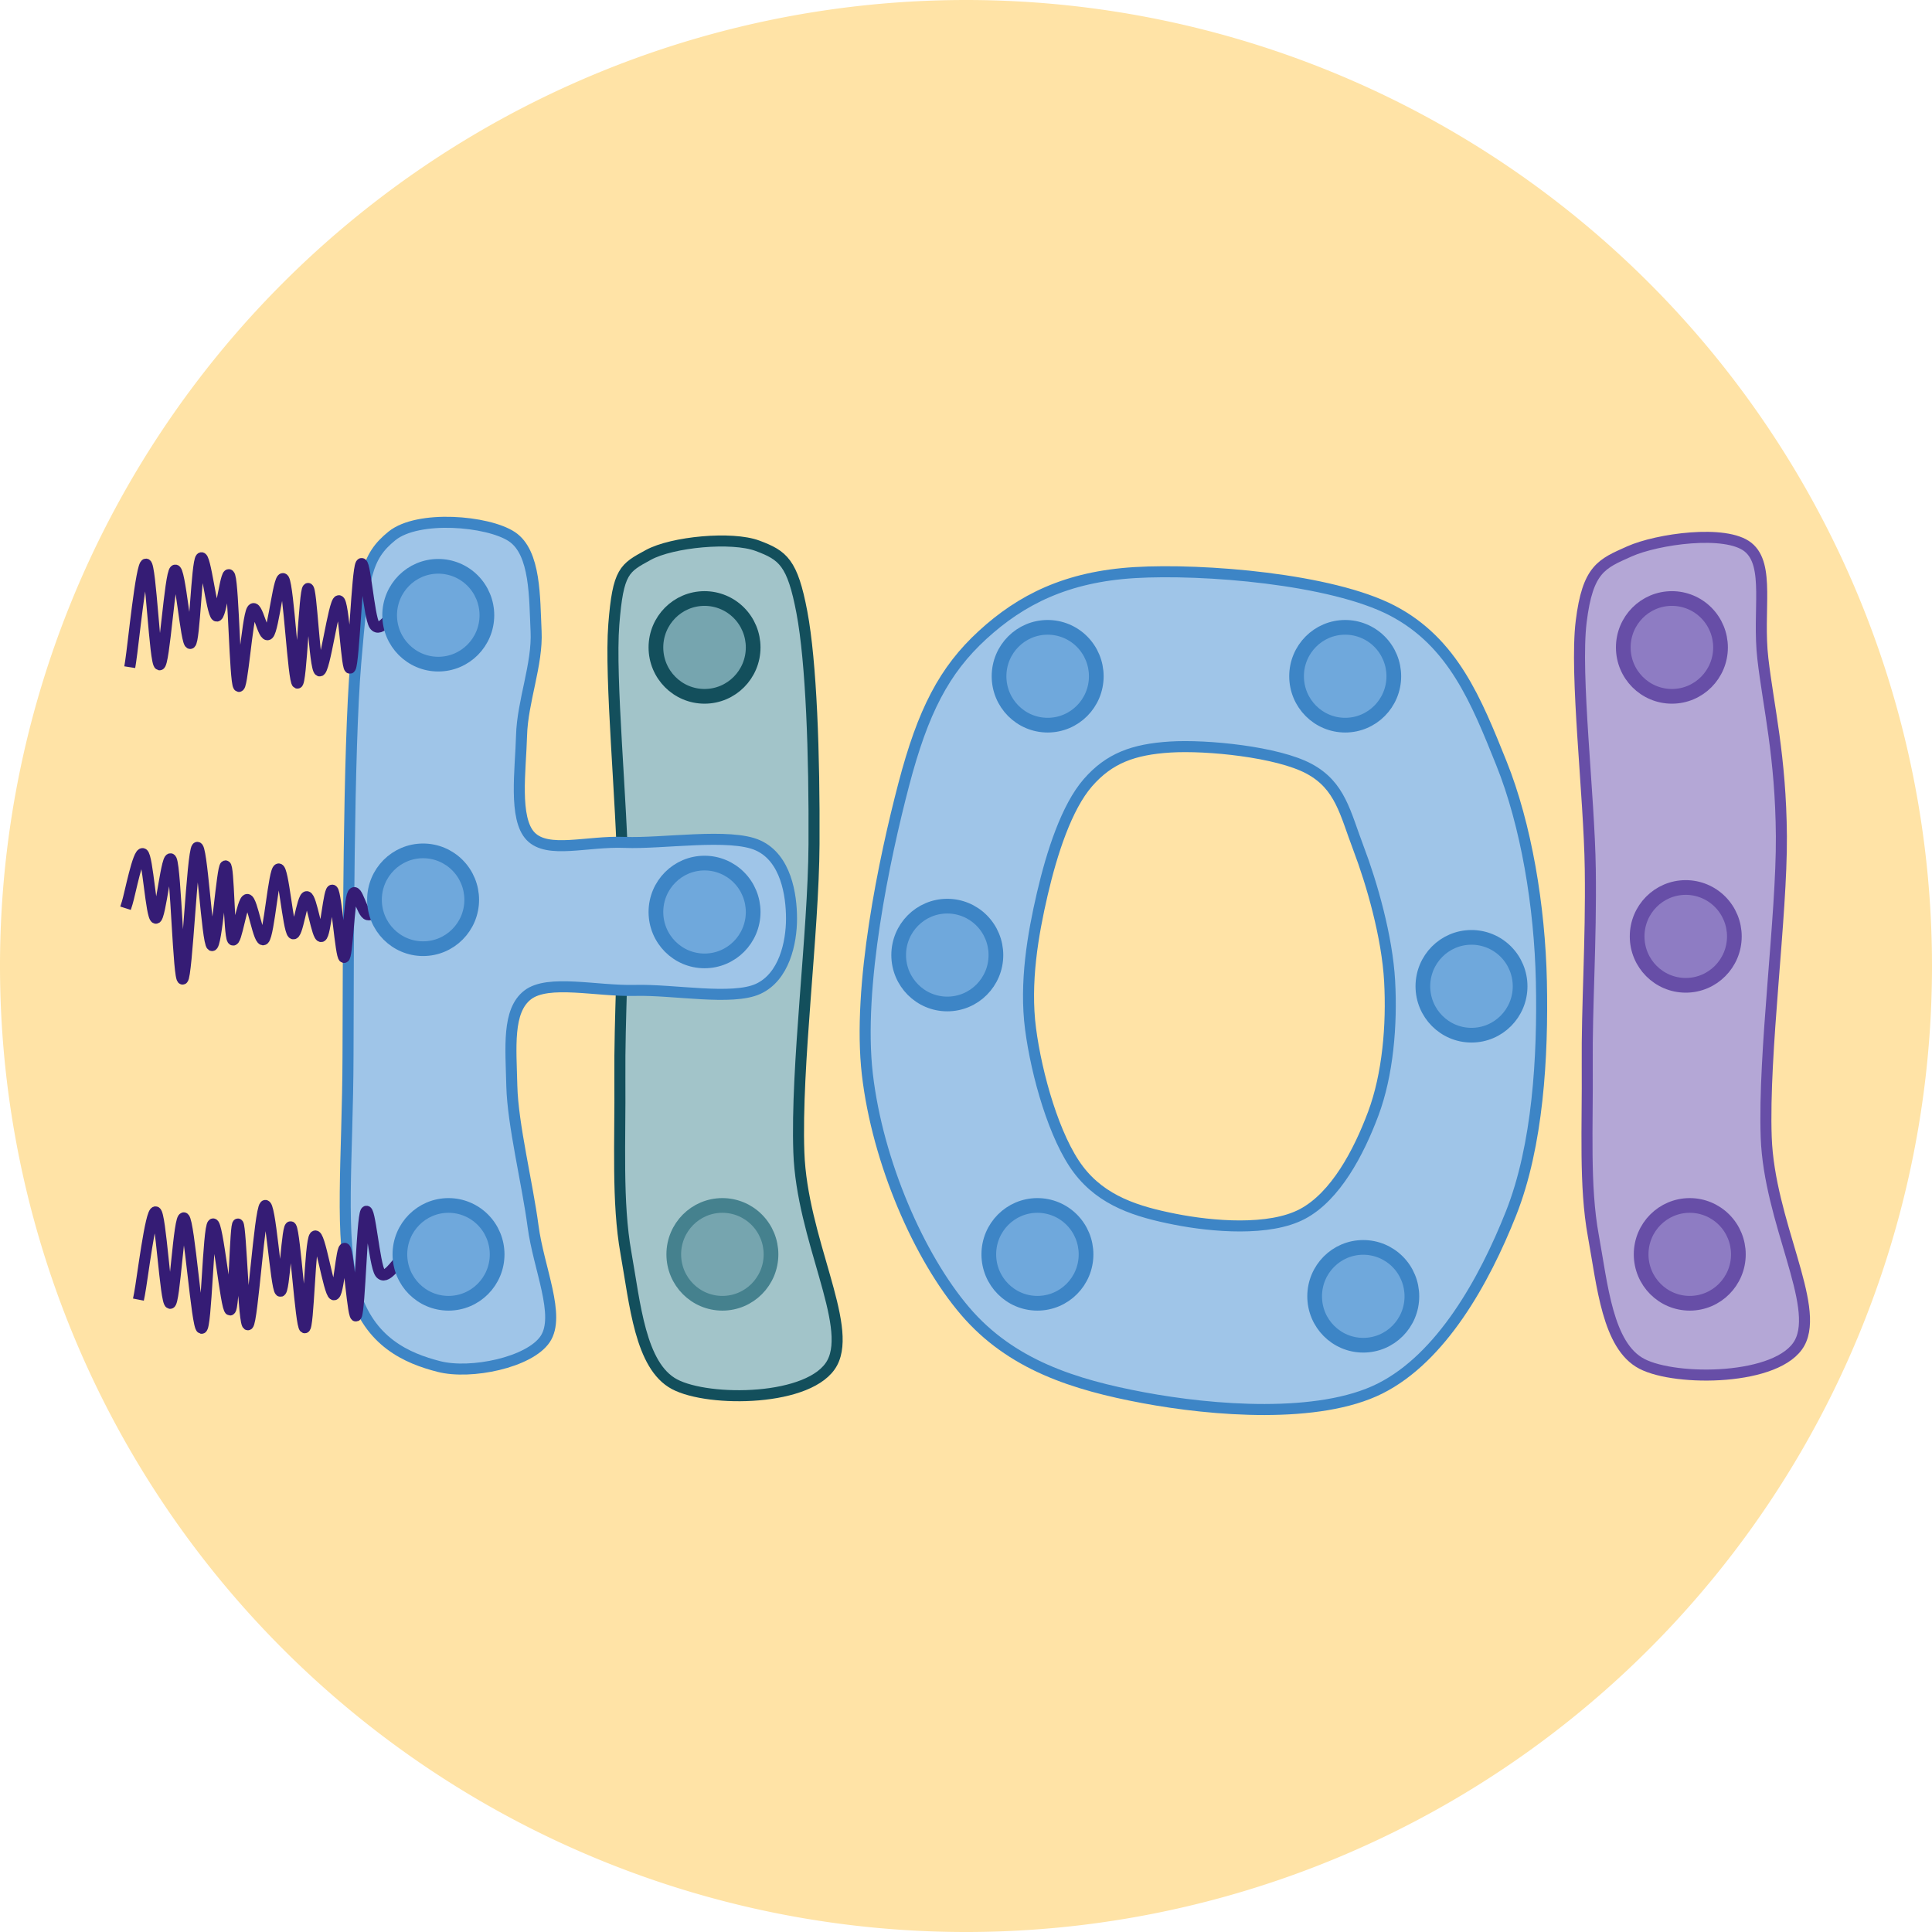 <?xml version="1.0" encoding="UTF-8" standalone="no"?>
<svg
   version="1.1"
   viewBox="0 0 525.656 525.656"
   fill="none"
   stroke="none"
   stroke-linecap="square"
   stroke-miterlimit="10"
   id="svg49"
   sodipodi:docname="logo.svg"
   inkscape:version="1.3.2 (091e20ef0f, 2023-11-25, custom)"
   width="525.656"
   height="525.656"
   xmlns:inkscape="http://www.inkscape.org/namespaces/inkscape"
   xmlns:sodipodi="http://sodipodi.sourceforge.net/DTD/sodipodi-0.dtd"
   xmlns="http://www.w3.org/2000/svg"
   xmlns:svg="http://www.w3.org/2000/svg">
  <defs
     id="defs49">
    <clipPath
       clipPathUnits="userSpaceOnUse"
       id="clipPath96">
      <g
         id="g97">
        <path
           d="M 0,0 H 960 V 540 H 0 Z"
           clip-rule="nonzero"
           id="path96" />
      </g>
    </clipPath>
    <clipPath
       clipPathUnits="userSpaceOnUse"
       id="clipPath98">
      <g
         id="g99">
        <path
           d="M 0,0 H 960 V 540 H 0 Z"
           clip-rule="nonzero"
           id="path98" />
      </g>
    </clipPath>
    <clipPath
       clipPathUnits="userSpaceOnUse"
       id="clipPath100">
      <g
         id="g101">
        <path
           d="M 0,0 H 960 V 540 H 0 Z"
           clip-rule="nonzero"
           id="path100" />
      </g>
    </clipPath>
    <clipPath
       clipPathUnits="userSpaceOnUse"
       id="clipPath102">
      <g
         id="g103">
        <path
           d="M 0,0 H 960 V 540 H 0 Z"
           clip-rule="nonzero"
           id="path102" />
      </g>
    </clipPath>
    <clipPath
       clipPathUnits="userSpaceOnUse"
       id="clipPath104">
      <g
         id="g105">
        <path
           d="M 0,0 H 960 V 540 H 0 Z"
           clip-rule="nonzero"
           id="path104" />
      </g>
    </clipPath>
    <clipPath
       clipPathUnits="userSpaceOnUse"
       id="clipPath106">
      <g
         id="g107">
        <path
           d="M 0,0 H 960 V 540 H 0 Z"
           clip-rule="nonzero"
           id="path106" />
      </g>
    </clipPath>
    <clipPath
       clipPathUnits="userSpaceOnUse"
       id="clipPath108">
      <g
         id="g109">
        <path
           d="M 0,0 H 960 V 540 H 0 Z"
           clip-rule="nonzero"
           id="path108" />
      </g>
    </clipPath>
    <clipPath
       clipPathUnits="userSpaceOnUse"
       id="clipPath110">
      <g
         id="g111">
        <path
           d="M 0,0 H 960 V 540 H 0 Z"
           clip-rule="nonzero"
           id="path110" />
      </g>
    </clipPath>
    <clipPath
       clipPathUnits="userSpaceOnUse"
       id="clipPath112">
      <g
         id="g113">
        <path
           d="M 0,0 H 960 V 540 H 0 Z"
           clip-rule="nonzero"
           id="path112" />
      </g>
    </clipPath>
    <clipPath
       clipPathUnits="userSpaceOnUse"
       id="clipPath114">
      <g
         id="g115">
        <path
           d="M 0,0 H 960 V 540 H 0 Z"
           clip-rule="nonzero"
           id="path114" />
      </g>
    </clipPath>
    <clipPath
       clipPathUnits="userSpaceOnUse"
       id="clipPath116">
      <g
         id="g117">
        <path
           d="M 0,0 H 960 V 540 H 0 Z"
           clip-rule="nonzero"
           id="path116" />
      </g>
    </clipPath>
    <clipPath
       clipPathUnits="userSpaceOnUse"
       id="clipPath118">
      <g
         id="g119">
        <path
           d="M 0,0 H 960 V 540 H 0 Z"
           clip-rule="nonzero"
           id="path118" />
      </g>
    </clipPath>
    <clipPath
       clipPathUnits="userSpaceOnUse"
       id="clipPath120">
      <g
         id="g121">
        <path
           d="M 0,0 H 960 V 540 H 0 Z"
           clip-rule="nonzero"
           id="path120" />
      </g>
    </clipPath>
    <clipPath
       clipPathUnits="userSpaceOnUse"
       id="clipPath122">
      <g
         id="g123">
        <path
           d="M 0,0 H 960 V 540 H 0 Z"
           clip-rule="nonzero"
           id="path122" />
      </g>
    </clipPath>
    <clipPath
       clipPathUnits="userSpaceOnUse"
       id="clipPath124">
      <g
         id="g125">
        <path
           d="M 0,0 H 960 V 540 H 0 Z"
           clip-rule="nonzero"
           id="path124" />
      </g>
    </clipPath>
    <clipPath
       clipPathUnits="userSpaceOnUse"
       id="clipPath126">
      <g
         id="g127">
        <path
           d="M 0,0 H 960 V 540 H 0 Z"
           clip-rule="nonzero"
           id="path126" />
      </g>
    </clipPath>
    <clipPath
       clipPathUnits="userSpaceOnUse"
       id="clipPath128">
      <g
         id="g129">
        <path
           d="M 0,0 H 960 V 540 H 0 Z"
           clip-rule="nonzero"
           id="path128" />
      </g>
    </clipPath>
    <clipPath
       clipPathUnits="userSpaceOnUse"
       id="clipPath130">
      <g
         id="g131">
        <path
           d="M 0,0 H 960 V 540 H 0 Z"
           clip-rule="nonzero"
           id="path130" />
      </g>
    </clipPath>
    <clipPath
       clipPathUnits="userSpaceOnUse"
       id="clipPath132">
      <g
         id="g133">
        <path
           d="M 0,0 H 960 V 540 H 0 Z"
           clip-rule="nonzero"
           id="path132" />
      </g>
    </clipPath>
    <clipPath
       clipPathUnits="userSpaceOnUse"
       id="clipPath134">
      <g
         id="g135">
        <path
           d="M 0,0 H 960 V 540 H 0 Z"
           clip-rule="nonzero"
           id="path134" />
      </g>
    </clipPath>
    <clipPath
       clipPathUnits="userSpaceOnUse"
       id="clipPath136">
      <g
         id="g137">
        <path
           d="M 0,0 H 960 V 540 H 0 Z"
           clip-rule="nonzero"
           id="path136" />
      </g>
    </clipPath>
    <clipPath
       clipPathUnits="userSpaceOnUse"
       id="clipPath138">
      <g
         id="g139">
        <path
           d="M 0,0 H 960 V 540 H 0 Z"
           clip-rule="nonzero"
           id="path138" />
      </g>
    </clipPath>
    <clipPath
       clipPathUnits="userSpaceOnUse"
       id="clipPath140">
      <g
         id="g141">
        <path
           d="M 0,0 H 960 V 540 H 0 Z"
           clip-rule="nonzero"
           id="path140" />
      </g>
    </clipPath>
  </defs>
  <sodipodi:namedview
     id="namedview49"
     pagecolor="#ffffff"
     bordercolor="#666666"
     borderopacity="1.0"
     inkscape:showpageshadow="2"
     inkscape:pageopacity="0.0"
     inkscape:pagecheckerboard="0"
     inkscape:deskcolor="#d1d1d1"
     inkscape:zoom="1.1102194"
     inkscape:cx="284.17806"
     inkscape:cy="258.50746"
     inkscape:window-width="1920"
     inkscape:window-height="1012"
     inkscape:window-x="0"
     inkscape:window-y="0"
     inkscape:window-maximized="1"
     inkscape:current-layer="svg49" />
  <path
     style="fill:#ffe3a6;fill-opacity:1;stroke-width:2.037;stroke-linecap:round"
     id="path147"
     sodipodi:type="arc"
     sodipodi:cx="262.82797"
     sodipodi:cy="262.82797"
     sodipodi:rx="262.82797"
     sodipodi:ry="262.82797"
     sodipodi:start="0"
     sodipodi:end="6.2717566"
     sodipodi:open="true"
     sodipodi:arc-type="arc"
     d="M 525.656,262.828 A 262.828,262.828 0 0 1 263.579,525.655 262.828,262.828 0 0 1 0.004,264.33 262.828,262.828 0 0 1 260.575,0.01 262.828,262.828 0 0 1 525.639,259.824" />
  <g
     id="g148"
     transform="translate(-2.191,3.637)"
     inkscape:export-filename="hoi-logo.png"
     inkscape:export-xdpi="36.525791"
     inkscape:export-ydpi="36.525791">
    <g
       id="g28b2f7a1163_1_0.2"
       clip-path="url(#clipPath140)"
       transform="translate(-191.415,-20.349)">
      <path
         fill="#9fc5e8"
         d="M 502.388,172.502 C 483.818,173.609 471.44,179.855 460.958,189.461 450.476,199.068 444.726,210.216 439.499,230.14 434.272,250.064 426.817,285.128 429.596,309.005 432.374,332.882 443.653,358.735 456.17,373.401 468.687,388.068 485.882,393.484 504.7,397.003 523.517,400.521 552.404,402.873 569.076,394.511 585.747,386.15 597.412,365.297 604.73,346.836 612.048,328.375 613.423,304.162 612.983,283.744 612.543,263.326 608.855,241.149 602.088,224.328 595.32,207.508 588.994,191.459 572.377,182.821 555.761,174.184 520.958,171.395 502.388,172.502 Z"
         fill-rule="evenodd"
         id="path4" />
      <path
         stroke="#3d85c6"
         stroke-width="3"
         stroke-linejoin="round"
         stroke-linecap="butt"
         d="M 502.388,172.502 C 483.818,173.609 471.44,179.855 460.958,189.461 450.476,199.068 444.726,210.216 439.499,230.14 434.272,250.064 426.817,285.128 429.596,309.005 432.374,332.882 443.653,358.735 456.17,373.401 468.687,388.068 485.882,393.484 504.7,397.003 523.517,400.521 552.404,402.873 569.076,394.511 585.747,386.15 597.412,365.297 604.73,346.836 612.048,328.375 613.423,304.162 612.983,283.744 612.543,263.326 608.855,241.149 602.088,224.328 595.32,207.508 588.994,191.459 572.377,182.821 555.761,174.184 520.958,171.395 502.388,172.502 Z"
         fill-rule="evenodd"
         id="path5" />
    </g>
    <g
       id="g28b2f7a1163_1_0.3"
       clip-path="url(#clipPath138)"
       transform="translate(-191.415,-20.349)">
      <path
         fill="#a2c4c9"
         d="M 370.002,167.699 C 376.519,164.131 392.751,162.61 399.714,165.21 406.677,167.809 409.22,169.765 411.781,183.294 414.343,196.824 415.22,221.896 415.083,246.386 414.945,270.876 410.131,306.712 410.956,330.233 411.781,353.754 425.674,376.998 420.034,387.513 414.394,398.028 386.471,398.306 377.117,393.325 367.764,388.344 366.389,371.465 363.913,357.629 361.437,343.792 362.399,327.326 362.261,310.308 362.124,293.289 363.363,276.133 363.088,255.517 362.813,234.902 359.459,201.252 360.611,186.615 361.764,171.979 363.485,171.267 370.002,167.699 Z"
         fill-rule="evenodd"
         id="path6" />
      <path
         stroke="#134f5c"
         stroke-width="3"
         stroke-linejoin="round"
         stroke-linecap="butt"
         d="M 370.002,167.699 C 376.519,164.131 392.751,162.61 399.714,165.21 406.677,167.809 409.22,169.765 411.781,183.294 414.343,196.824 415.22,221.896 415.083,246.386 414.945,270.876 410.131,306.712 410.956,330.233 411.781,353.754 425.674,376.998 420.034,387.513 414.394,398.028 386.471,398.306 377.117,393.325 367.764,388.344 366.389,371.465 363.913,357.629 361.437,343.792 362.399,327.326 362.261,310.308 362.124,293.289 363.363,276.133 363.088,255.517 362.813,234.902 359.459,201.252 360.611,186.615 361.764,171.979 363.485,171.267 370.002,167.699 Z"
         fill-rule="evenodd"
         id="path7" />
    </g>
    <g
       id="g28b2f7a1163_1_0.4"
       clip-path="url(#clipPath136)"
       transform="translate(-191.415,-20.349)">
      <path
         fill="#9fc5e8"
         d="M 332.861,162.717 C 326.326,158.394 307.335,156.787 300.257,162.516 293.178,168.244 292.386,173.534 290.392,197.089 288.398,220.643 288.369,275.397 288.294,303.844 288.219,332.29 285.817,353.655 289.944,367.767 294.07,381.88 304.387,386.307 313.053,388.521 321.719,390.734 337.676,387.414 341.94,381.049 346.205,374.685 340.152,361.817 338.639,350.333 337.126,338.849 333.107,322.631 332.861,312.145 332.614,301.66 331.568,291.746 337.16,287.419 342.751,283.091 355.955,286.457 366.409,286.18 376.863,285.904 392.792,289.012 399.884,285.759 406.976,282.507 408.962,273.168 408.962,266.665 408.962,260.162 407.45,250.201 399.884,246.742 392.319,243.283 373.885,246.327 363.569,245.912 353.252,245.497 342.662,249.093 337.985,244.25 333.308,239.408 335.262,226.155 335.508,216.855 335.755,207.556 339.905,197.476 339.464,188.453 339.023,179.43 339.395,167.04 332.861,162.717 Z"
         fill-rule="evenodd"
         id="path8" />
      <path
         stroke="#3d85c6"
         stroke-width="3"
         stroke-linejoin="round"
         stroke-linecap="butt"
         d="M 332.861,162.717 C 326.326,158.394 307.335,156.787 300.257,162.516 293.178,168.244 292.386,173.534 290.392,197.089 288.398,220.643 288.369,275.397 288.294,303.844 288.219,332.29 285.817,353.655 289.944,367.767 294.07,381.88 304.387,386.307 313.053,388.521 321.719,390.734 337.676,387.414 341.94,381.049 346.205,374.685 340.152,361.817 338.639,350.333 337.126,338.849 333.107,322.631 332.861,312.145 332.614,301.66 331.568,291.746 337.16,287.419 342.751,283.091 355.955,286.457 366.409,286.18 376.863,285.904 392.792,289.012 399.884,285.759 406.976,282.507 408.962,273.168 408.962,266.665 408.962,260.162 407.45,250.201 399.884,246.742 392.319,243.283 373.885,246.327 363.569,245.912 353.252,245.497 342.662,249.093 337.985,244.25 333.308,239.408 335.262,226.155 335.508,216.855 335.755,207.556 339.905,197.476 339.464,188.453 339.023,179.43 339.395,167.04 332.861,162.717 Z"
         fill-rule="evenodd"
         id="path9" />
    </g>
    <g
       id="g28b2f7a1163_1_0.5"
       clip-path="url(#clipPath134)"
       transform="translate(-191.415,-20.349)">
      <path
         fill="#6fa8dc"
         d="M 462.638,357.995 V 357.995 C 462.638,350.646 468.561,344.688 475.866,344.688 V 344.688 C 479.375,344.688 482.74,346.09 485.22,348.586 487.701,351.081 489.095,354.466 489.095,357.995 V 357.995 C 489.095,365.344 483.172,371.302 475.866,371.302 V 371.302 C 468.561,371.302 462.638,365.344 462.638,357.995 Z"
         fill-rule="evenodd"
         id="path10" />
      <path
         stroke="#3d85c6"
         stroke-width="4"
         stroke-linejoin="round"
         stroke-linecap="butt"
         d="M 462.638,357.995 V 357.995 C 462.638,350.646 468.561,344.688 475.866,344.688 V 344.688 C 479.375,344.688 482.74,346.09 485.22,348.586 487.701,351.081 489.095,354.466 489.095,357.995 V 357.995 C 489.095,365.344 483.172,371.302 475.866,371.302 V 371.302 C 468.561,371.302 462.638,365.344 462.638,357.995 Z"
         fill-rule="evenodd"
         id="path11" />
    </g>
    <g
       id="g28b2f7a1163_1_0.6"
       clip-path="url(#clipPath132)"
       transform="translate(-191.415,-20.349)">
      <path
         fill="#76a5af"
         d="M 376.924,357.995 V 357.995 C 376.924,350.646 382.846,344.688 390.152,344.688 V 344.688 C 393.661,344.688 397.025,346.09 399.506,348.586 401.987,351.081 403.381,354.466 403.381,357.995 V 357.995 C 403.381,365.344 397.458,371.302 390.152,371.302 V 371.302 C 382.846,371.302 376.924,365.344 376.924,357.995 Z"
         fill-rule="evenodd"
         id="path12" />
      <path
         stroke="#45818e"
         stroke-width="4"
         stroke-linejoin="round"
         stroke-linecap="butt"
         d="M 376.924,357.995 V 357.995 C 376.924,350.646 382.846,344.688 390.152,344.688 V 344.688 C 393.661,344.688 397.025,346.09 399.506,348.586 401.987,351.081 403.381,354.466 403.381,357.995 V 357.995 C 403.381,365.344 397.458,371.302 390.152,371.302 V 371.302 C 382.846,371.302 376.924,365.344 376.924,357.995 Z"
         fill-rule="evenodd"
         id="path13" />
    </g>
    <g
       id="g28b2f7a1163_1_0.7"
       clip-path="url(#clipPath130)"
       transform="translate(-191.415,-20.349)">
      <path
         fill="#76a5af"
         d="M 372.068,192.861 V 192.861 C 372.068,185.511 377.991,179.554 385.296,179.554 V 179.554 C 388.805,179.554 392.169,180.955 394.65,183.451 397.131,185.947 398.525,189.331 398.525,192.861 V 192.861 C 398.525,200.21 392.602,206.168 385.296,206.168 V 206.168 C 377.991,206.168 372.068,200.21 372.068,192.861 Z"
         fill-rule="evenodd"
         id="path14" />
      <path
         stroke="#134f5c"
         stroke-width="4"
         stroke-linejoin="round"
         stroke-linecap="butt"
         d="M 372.068,192.861 V 192.861 C 372.068,185.511 377.991,179.554 385.296,179.554 V 179.554 C 388.805,179.554 392.169,180.955 394.65,183.451 397.131,185.947 398.525,189.331 398.525,192.861 V 192.861 C 398.525,200.21 392.602,206.168 385.296,206.168 V 206.168 C 377.991,206.168 372.068,200.21 372.068,192.861 Z"
         fill-rule="evenodd"
         id="path15" />
    </g>
    <g
       id="g28b2f7a1163_1_0.8"
       clip-path="url(#clipPath128)"
       transform="translate(-191.415,-20.349)">
      <path
         fill="#6fa8dc"
         d="M 372.068,264.845 V 264.845 C 372.068,257.496 377.991,251.538 385.296,251.538 V 251.538 C 388.805,251.538 392.169,252.94 394.65,255.436 397.131,257.931 398.525,261.316 398.525,264.845 V 264.845 C 398.525,272.194 392.602,278.152 385.296,278.152 V 278.152 C 377.991,278.152 372.068,272.194 372.068,264.845 Z"
         fill-rule="evenodd"
         id="path16" />
      <path
         stroke="#3d85c6"
         stroke-width="4"
         stroke-linejoin="round"
         stroke-linecap="butt"
         d="M 372.068,264.845 V 264.845 C 372.068,257.496 377.991,251.538 385.296,251.538 V 251.538 C 388.805,251.538 392.169,252.94 394.65,255.436 397.131,257.931 398.525,261.316 398.525,264.845 V 264.845 C 398.525,272.194 392.602,278.152 385.296,278.152 V 278.152 C 377.991,278.152 372.068,272.194 372.068,264.845 Z"
         fill-rule="evenodd"
         id="path17" />
    </g>
    <g
       id="g28b2f7a1163_1_0.9"
       clip-path="url(#clipPath126)"
       transform="translate(-191.415,-20.349)">
      <path
         fill="#6fa8dc"
         d="M 465.425,200.704 V 200.704 C 465.425,193.354 471.348,187.397 478.654,187.397 V 187.397 C 482.162,187.397 485.527,188.799 488.007,191.294 490.488,193.79 491.882,197.174 491.882,200.704 V 200.704 C 491.882,208.053 485.959,214.011 478.654,214.011 V 214.011 C 471.348,214.011 465.425,208.053 465.425,200.704 Z"
         fill-rule="evenodd"
         id="path18" />
      <path
         stroke="#3d85c6"
         stroke-width="4"
         stroke-linejoin="round"
         stroke-linecap="butt"
         d="M 465.425,200.704 V 200.704 C 465.425,193.354 471.348,187.397 478.654,187.397 V 187.397 C 482.162,187.397 485.527,188.799 488.007,191.294 490.488,193.79 491.882,197.174 491.882,200.704 V 200.704 C 491.882,208.053 485.959,214.011 478.654,214.011 V 214.011 C 471.348,214.011 465.425,208.053 465.425,200.704 Z"
         fill-rule="evenodd"
         id="path19" />
    </g>
    <g
       id="g28b2f7a1163_1_0.10"
       clip-path="url(#clipPath124)"
       transform="translate(-191.415,-20.349)">
      <path
         fill="#6fa8dc"
         d="M 546.375,200.704 V 200.704 C 546.375,193.354 552.298,187.397 559.604,187.397 V 187.397 C 563.112,187.397 566.477,188.799 568.958,191.294 571.438,193.79 572.832,197.174 572.832,200.704 V 200.704 C 572.832,208.053 566.91,214.011 559.604,214.011 V 214.011 C 552.298,214.011 546.375,208.053 546.375,200.704 Z"
         fill-rule="evenodd"
         id="path20" />
      <path
         stroke="#3d85c6"
         stroke-width="4"
         stroke-linejoin="round"
         stroke-linecap="butt"
         d="M 546.375,200.704 V 200.704 C 546.375,193.354 552.298,187.397 559.604,187.397 V 187.397 C 563.112,187.397 566.477,188.799 568.958,191.294 571.438,193.79 572.832,197.174 572.832,200.704 V 200.704 C 572.832,208.053 566.91,214.011 559.604,214.011 V 214.011 C 552.298,214.011 546.375,208.053 546.375,200.704 Z"
         fill-rule="evenodd"
         id="path21" />
    </g>
    <g
       id="g28b2f7a1163_1_0.11"
       clip-path="url(#clipPath122)"
       transform="translate(-191.415,-20.349)">
      <path
         fill="#6fa8dc"
         d="M 551.293,369.41 V 369.41 C 551.293,362.061 557.215,356.103 564.521,356.103 V 356.103 C 568.03,356.103 571.394,357.505 573.875,360.001 576.356,362.496 577.75,365.881 577.75,369.41 V 369.41 C 577.75,376.76 571.827,382.717 564.521,382.717 V 382.717 C 557.215,382.717 551.293,376.76 551.293,369.41 Z"
         fill-rule="evenodd"
         id="path22" />
      <path
         stroke="#3d85c6"
         stroke-width="4"
         stroke-linejoin="round"
         stroke-linecap="butt"
         d="M 551.293,369.41 V 369.41 C 551.293,362.061 557.215,356.103 564.521,356.103 V 356.103 C 568.03,356.103 571.394,357.505 573.875,360.001 576.356,362.496 577.75,365.881 577.75,369.41 V 369.41 C 577.75,376.76 571.827,382.717 564.521,382.717 V 382.717 C 557.215,382.717 551.293,376.76 551.293,369.41 Z"
         fill-rule="evenodd"
         id="path23" />
    </g>
    <g
       id="g28b2f7a1163_1_0.12"
       clip-path="url(#clipPath120)"
       transform="translate(-191.415,-20.349)">
      <path
         fill="#6fa8dc"
         d="M 580.74,285.057 V 285.057 C 580.74,277.708 586.662,271.75 593.968,271.75 V 271.75 C 597.476,271.75 600.841,273.152 603.322,275.647 605.803,278.143 607.196,281.528 607.196,285.057 V 285.057 C 607.196,292.406 601.274,298.364 593.968,298.364 V 298.364 C 586.662,298.364 580.74,292.406 580.74,285.057 Z"
         fill-rule="evenodd"
         id="path24" />
      <path
         stroke="#3d85c6"
         stroke-width="4"
         stroke-linejoin="round"
         stroke-linecap="butt"
         d="M 580.74,285.057 V 285.057 C 580.74,277.708 586.662,271.75 593.968,271.75 V 271.75 C 597.476,271.75 600.841,273.152 603.322,275.647 605.803,278.143 607.196,281.528 607.196,285.057 V 285.057 C 607.196,292.406 601.274,298.364 593.968,298.364 V 298.364 C 586.662,298.364 580.74,292.406 580.74,285.057 Z"
         fill-rule="evenodd"
         id="path25" />
    </g>
    <g
       id="g28b2f7a1163_1_0.13"
       clip-path="url(#clipPath118)"
       transform="translate(-191.415,-20.349)">
      <path
         fill="#6fa8dc"
         d="M 438.117,276.564 V 276.564 C 438.117,269.215 444.039,263.257 451.345,263.257 V 263.257 C 454.854,263.257 458.218,264.659 460.699,267.155 463.18,269.65 464.574,273.035 464.574,276.564 V 276.564 C 464.574,283.914 458.651,289.872 451.345,289.872 V 289.872 C 444.039,289.872 438.117,283.914 438.117,276.564 Z"
         fill-rule="evenodd"
         id="path26" />
      <path
         stroke="#3d85c6"
         stroke-width="4"
         stroke-linejoin="round"
         stroke-linecap="butt"
         d="M 438.117,276.564 V 276.564 C 438.117,269.215 444.039,263.257 451.345,263.257 V 263.257 C 454.854,263.257 458.218,264.659 460.699,267.155 463.18,269.65 464.574,273.035 464.574,276.564 V 276.564 C 464.574,283.914 458.651,289.872 451.345,289.872 V 289.872 C 444.039,289.872 438.117,283.914 438.117,276.564 Z"
         fill-rule="evenodd"
         id="path27" />
    </g>
    <g
       id="g28b2f7a1163_1_0.14"
       clip-path="url(#clipPath116)"
       transform="translate(-191.415,-20.349)">
      <path
         fill="#b4a7d6"
         d="M 636.931,166.739 C 644.496,163.36 663.152,160.714 669.204,165.58 675.257,170.446 671.731,182.823 673.244,195.934 674.757,209.044 678.13,222.54 678.282,244.242 678.434,265.944 673.33,303.171 674.156,326.148 674.981,349.125 688.873,371.83 683.234,382.102 677.594,392.374 649.67,392.645 640.317,387.779 630.963,382.914 629.588,366.425 627.112,352.909 624.636,339.393 625.598,323.308 625.461,306.684 625.323,290.059 626.562,273.3 626.287,253.162 626.012,233.024 622.037,200.259 623.811,185.855 625.585,171.451 629.365,170.118 636.931,166.739 Z"
         fill-rule="evenodd"
         id="path28" />
      <path
         stroke="#674ea7"
         stroke-width="3"
         stroke-linejoin="round"
         stroke-linecap="butt"
         d="M 636.931,166.739 C 644.496,163.36 663.152,160.714 669.204,165.58 675.257,170.446 671.731,182.823 673.244,195.934 674.757,209.044 678.13,222.54 678.282,244.242 678.434,265.944 673.33,303.171 674.156,326.148 674.981,349.125 688.873,371.83 683.234,382.102 677.594,392.374 649.67,392.645 640.317,387.779 630.963,382.914 629.588,366.425 627.112,352.909 624.636,339.393 625.598,323.308 625.461,306.684 625.323,290.059 626.562,273.3 626.287,253.162 626.012,233.024 622.037,200.259 623.811,185.855 625.585,171.451 629.365,170.118 636.931,166.739 Z"
         fill-rule="evenodd"
         id="path29" />
    </g>
    <g
       id="g28b2f7a1163_1_0.15"
       clip-path="url(#clipPath114)"
       transform="translate(-191.415,-20.349)">
      <path
         fill="#8e7cc3"
         d="M 640.124,357.995 V 357.995 C 640.124,350.646 646.046,344.688 653.352,344.688 V 344.688 C 656.861,344.688 660.225,346.09 662.706,348.586 665.187,351.081 666.581,354.466 666.581,357.995 V 357.995 C 666.581,365.344 660.658,371.302 653.352,371.302 V 371.302 C 646.046,371.302 640.124,365.344 640.124,357.995 Z"
         fill-rule="evenodd"
         id="path30" />
      <path
         stroke="#674ea7"
         stroke-width="4"
         stroke-linejoin="round"
         stroke-linecap="butt"
         d="M 640.124,357.995 V 357.995 C 640.124,350.646 646.046,344.688 653.352,344.688 V 344.688 C 656.861,344.688 660.225,346.09 662.706,348.586 665.187,351.081 666.581,354.466 666.581,357.995 V 357.995 C 666.581,365.344 660.658,371.302 653.352,371.302 V 371.302 C 646.046,371.302 640.124,365.344 640.124,357.995 Z"
         fill-rule="evenodd"
         id="path31" />
    </g>
    <g
       id="g28b2f7a1163_1_0.16"
       clip-path="url(#clipPath112)"
       transform="translate(-191.415,-20.349)">
      <path
         fill="#8e7cc3"
         d="M 635.268,192.861 V 192.861 C 635.268,185.511 641.191,179.554 648.496,179.554 V 179.554 C 652.005,179.554 655.369,180.955 657.85,183.451 660.331,185.947 661.725,189.331 661.725,192.861 V 192.861 C 661.725,200.21 655.802,206.168 648.496,206.168 V 206.168 C 641.191,206.168 635.268,200.21 635.268,192.861 Z"
         fill-rule="evenodd"
         id="path32" />
      <path
         stroke="#674ea7"
         stroke-width="4"
         stroke-linejoin="round"
         stroke-linecap="butt"
         d="M 635.268,192.861 V 192.861 C 635.268,185.511 641.191,179.554 648.496,179.554 V 179.554 C 652.005,179.554 655.369,180.955 657.85,183.451 660.331,185.947 661.725,189.331 661.725,192.861 V 192.861 C 661.725,200.21 655.802,206.168 648.496,206.168 V 206.168 C 641.191,206.168 635.268,200.21 635.268,192.861 Z"
         fill-rule="evenodd"
         id="path33" />
    </g>
    <g
       id="g28b2f7a1163_1_0.17"
       clip-path="url(#clipPath110)"
       transform="translate(-191.415,-20.349)">
      <path
         fill="#8e7cc3"
         d="M 639.034,271.487 V 271.487 C 639.034,264.138 644.956,258.18 652.262,258.18 V 258.18 C 655.77,258.18 659.135,259.582 661.616,262.077 664.096,264.573 665.49,267.958 665.49,271.487 V 271.487 C 665.49,278.836 659.568,284.794 652.262,284.794 V 284.794 C 644.956,284.794 639.034,278.836 639.034,271.487 Z"
         fill-rule="evenodd"
         id="path34" />
      <path
         stroke="#674ea7"
         stroke-width="4"
         stroke-linejoin="round"
         stroke-linecap="butt"
         d="M 639.034,271.487 V 271.487 C 639.034,264.138 644.956,258.18 652.262,258.18 V 258.18 C 655.77,258.18 659.135,259.582 661.616,262.077 664.096,264.573 665.49,267.958 665.49,271.487 V 271.487 C 665.49,278.836 659.568,284.794 652.262,284.794 V 284.794 C 644.956,284.794 639.034,278.836 639.034,271.487 Z"
         fill-rule="evenodd"
         id="path35" />
    </g>
    <g
       id="g28b2f7a1163_1_0.18"
       clip-path="url(#clipPath108)"
       transform="translate(-191.415,-20.349)">
      <path
         fill="#000000"
         fill-opacity="0"
         d="M 229.142,196.755 C 229.842,192.327 232.027,170.051 233.338,170.19 234.649,170.328 235.698,197.308 237.009,197.585 238.32,197.861 239.806,172.818 241.205,171.849 242.603,170.88 244.22,192.326 245.4,191.773 246.58,191.219 247.105,169.773 248.285,168.528 249.465,167.283 251.169,183.471 252.48,184.301 253.791,185.131 255.146,170.328 256.151,173.51 257.156,176.693 257.506,201.873 258.511,203.395 259.516,204.917 260.827,184.993 262.182,182.642 263.537,180.29 265.198,190.667 266.64,189.283 268.082,187.9 269.524,172.127 270.835,174.34 272.146,176.554 273.414,202.15 274.506,202.565 275.599,202.98 276.386,177.385 277.391,176.831 278.396,176.278 279.139,198.691 280.537,199.244 281.936,199.797 284.383,180.289 285.781,180.15 287.18,180.012 287.923,200.075 288.928,198.415 289.934,196.754 290.72,172.127 291.813,170.19 292.905,168.252 293.954,184.579 295.484,186.792 297.013,189.006 300.073,184.025 300.991,183.471"
         fill-rule="evenodd"
         id="path36" />
      <path
         stroke="#351c75"
         stroke-width="3"
         stroke-linejoin="round"
         stroke-linecap="butt"
         d="M 229.142,196.755 C 229.842,192.327 232.027,170.051 233.338,170.19 234.649,170.328 235.698,197.308 237.009,197.585 238.32,197.861 239.806,172.818 241.205,171.849 242.603,170.88 244.22,192.326 245.4,191.773 246.58,191.219 247.105,169.773 248.285,168.528 249.465,167.283 251.169,183.471 252.48,184.301 253.791,185.131 255.146,170.328 256.151,173.51 257.156,176.693 257.506,201.873 258.511,203.395 259.516,204.917 260.827,184.993 262.182,182.642 263.537,180.29 265.198,190.667 266.64,189.283 268.082,187.9 269.524,172.127 270.835,174.34 272.146,176.554 273.414,202.15 274.506,202.565 275.599,202.98 276.386,177.385 277.391,176.831 278.396,176.278 279.139,198.691 280.537,199.244 281.936,199.797 284.383,180.289 285.781,180.15 287.18,180.012 287.923,200.075 288.928,198.415 289.934,196.754 290.72,172.127 291.813,170.19 292.905,168.252 293.954,184.579 295.484,186.792 297.013,189.006 300.073,184.025 300.991,183.471"
         fill-rule="evenodd"
         id="path37" />
    </g>
    <g
       id="g28b2f7a1163_1_0.19"
       clip-path="url(#clipPath106)"
       transform="translate(-191.415,-20.349)">
      <path
         fill="#000000"
         fill-opacity="0"
         d="M 228.215,262.391 C 228.928,260.157 231.197,248.294 232.493,248.986 233.789,249.678 234.703,266.266 235.994,266.542 237.284,266.819 239.014,247.887 240.235,250.645 241.456,253.404 242.158,283.645 243.319,283.091 244.48,282.538 245.883,248.846 247.203,247.324 248.523,245.803 249.95,273.13 251.24,273.96 252.53,274.791 254.006,252.575 254.944,252.307 255.883,252.039 255.882,270.831 256.871,272.352 257.86,273.874 259.455,261.447 260.879,261.438 262.303,261.429 263.995,273.682 265.415,272.299 266.834,270.915 268.09,253.404 269.395,253.137 270.7,252.869 271.963,269.436 273.245,270.693 274.527,271.95 275.792,260.538 277.088,260.677 278.384,260.815 279.853,271.811 281.022,271.523 282.192,271.234 283.076,257.999 284.106,258.947 285.135,259.895 286.283,277.052 287.202,277.211 288.121,277.37 288.544,261.837 289.619,259.9 290.695,257.963 292.078,265.194 293.654,265.589 295.229,265.983 298.17,262.821 299.074,262.268"
         fill-rule="evenodd"
         id="path38" />
      <path
         stroke="#351c75"
         stroke-width="3"
         stroke-linejoin="round"
         stroke-linecap="butt"
         d="M 228.215,262.391 C 228.928,260.157 231.197,248.294 232.493,248.986 233.789,249.678 234.703,266.266 235.994,266.542 237.284,266.819 239.014,247.887 240.235,250.645 241.456,253.404 242.158,283.645 243.319,283.091 244.48,282.538 245.883,248.846 247.203,247.324 248.523,245.803 249.95,273.13 251.24,273.96 252.53,274.791 254.006,252.575 254.944,252.307 255.883,252.039 255.882,270.831 256.871,272.352 257.86,273.874 259.455,261.447 260.879,261.438 262.303,261.429 263.995,273.682 265.415,272.299 266.834,270.915 268.09,253.404 269.395,253.137 270.7,252.869 271.963,269.436 273.245,270.693 274.527,271.95 275.792,260.538 277.088,260.677 278.384,260.815 279.853,271.811 281.022,271.523 282.192,271.234 283.076,257.999 284.106,258.947 285.135,259.895 286.283,277.052 287.202,277.211 288.121,277.37 288.544,261.837 289.619,259.9 290.695,257.963 292.078,265.194 293.654,265.589 295.229,265.983 298.17,262.821 299.074,262.268"
         fill-rule="evenodd"
         id="path39" />
    </g>
    <g
       id="g28b2f7a1163_1_0.20"
       clip-path="url(#clipPath104)"
       transform="translate(-191.415,-20.349)">
      <path
         fill="#000000"
         fill-opacity="0"
         d="M 231.555,368.833 C 232.29,365.1 234.58,346.025 235.967,346.44 237.354,346.855 238.589,371.045 239.877,371.322 241.164,371.598 242.265,346.969 243.694,348.1 245.122,349.231 247.143,377.835 248.449,378.108 249.755,378.381 250.233,350.569 251.527,349.739 252.821,348.909 255.07,373.124 256.211,373.127 257.352,373.131 257.559,349.093 258.374,349.761 259.188,350.429 259.88,377.968 261.097,377.134 262.314,376.3 264.218,346.28 265.674,344.758 267.131,343.236 268.648,367.031 269.835,368.003 271.022,368.975 271.687,348.931 272.796,350.591 273.906,352.251 275.419,377.549 276.492,377.964 277.565,378.379 277.918,354.58 279.236,353.082 280.554,351.584 283.027,368.424 284.4,368.977 285.774,369.53 286.449,355.453 287.477,356.401 288.505,357.349 289.624,376.329 290.567,374.665 291.51,373.001 292.063,348.355 293.136,346.418 294.209,344.481 295.46,360.825 297.007,363.043 298.553,365.26 301.514,360.275 302.416,359.722"
         fill-rule="evenodd"
         id="path40" />
      <path
         stroke="#351c75"
         stroke-width="3"
         stroke-linejoin="round"
         stroke-linecap="butt"
         d="M 231.555,368.833 C 232.29,365.1 234.58,346.025 235.967,346.44 237.354,346.855 238.589,371.045 239.877,371.322 241.164,371.598 242.265,346.969 243.694,348.1 245.122,349.231 247.143,377.835 248.449,378.108 249.755,378.381 250.233,350.569 251.527,349.739 252.821,348.909 255.07,373.124 256.211,373.127 257.352,373.131 257.559,349.093 258.374,349.761 259.188,350.429 259.88,377.968 261.097,377.134 262.314,376.3 264.218,346.28 265.674,344.758 267.131,343.236 268.648,367.031 269.835,368.003 271.022,368.975 271.687,348.931 272.796,350.591 273.906,352.251 275.419,377.549 276.492,377.964 277.565,378.379 277.918,354.58 279.236,353.082 280.554,351.584 283.027,368.424 284.4,368.977 285.774,369.53 286.449,355.453 287.477,356.401 288.505,357.349 289.624,376.329 290.567,374.665 291.51,373.001 292.063,348.355 293.136,346.418 294.209,344.481 295.46,360.825 297.007,363.043 298.553,365.26 301.514,360.275 302.416,359.722"
         fill-rule="evenodd"
         id="path41" />
    </g>
    <g
       id="g28b2f7a1163_1_0.21"
       clip-path="url(#clipPath102)"
       transform="translate(-191.415,-20.349)">
      <path
         fill="#ffe3a6"
         d="M 511.972,219.966 C 501.944,220.599 495.393,223.02 489.599,229.67 483.806,236.321 479.81,248.706 477.21,259.869 474.61,271.032 472.366,284.141 474,296.65 475.634,309.159 480.477,326.295 487.014,334.925 493.551,343.555 503.058,346.416 513.22,348.43 523.381,350.443 538.98,351.789 547.983,347.004 556.986,342.22 563.285,330.287 567.236,319.723 571.188,309.159 572.361,295.655 571.693,283.621 571.024,271.587 566.88,257.142 563.225,247.517 559.571,237.892 558.308,230.463 549.766,225.871 541.224,221.279 522,219.333 511.972,219.966 Z"
         fill-rule="evenodd"
         id="path42" />
      <path
         stroke="#3d85c6"
         stroke-width="3"
         stroke-linejoin="round"
         stroke-linecap="butt"
         d="M 511.972,219.966 C 501.944,220.599 495.393,223.02 489.599,229.67 483.806,236.321 479.81,248.706 477.21,259.869 474.61,271.032 472.366,284.141 474,296.65 475.634,309.159 480.477,326.295 487.014,334.925 493.551,343.555 503.058,346.416 513.22,348.43 523.381,350.443 538.98,351.789 547.983,347.004 556.986,342.22 563.285,330.287 567.236,319.723 571.188,309.159 572.361,295.655 571.693,283.621 571.024,271.587 566.88,257.142 563.225,247.517 559.571,237.892 558.308,230.463 549.766,225.871 541.224,221.279 522,219.333 511.972,219.966 Z"
         fill-rule="evenodd"
         id="path43" />
    </g>
    <g
       id="g28b2f7a1163_1_0.22"
       clip-path="url(#clipPath100)"
       transform="translate(-191.415,-20.349)">
      <path
         fill="#6fa8dc"
         d="M 299.623,184.101 V 184.101 C 299.623,176.752 305.545,170.794 312.851,170.794 V 170.794 C 316.359,170.794 319.724,172.196 322.205,174.691 324.686,177.187 326.079,180.572 326.079,184.101 V 184.101 C 326.079,191.45 320.157,197.408 312.851,197.408 V 197.408 C 305.545,197.408 299.623,191.45 299.623,184.101 Z"
         fill-rule="evenodd"
         id="path44" />
      <path
         stroke="#3d85c6"
         stroke-width="4"
         stroke-linejoin="round"
         stroke-linecap="butt"
         d="M 299.623,184.101 V 184.101 C 299.623,176.752 305.545,170.794 312.851,170.794 V 170.794 C 316.359,170.794 319.724,172.196 322.205,174.691 324.686,177.187 326.079,180.572 326.079,184.101 V 184.101 C 326.079,191.45 320.157,197.408 312.851,197.408 V 197.408 C 305.545,197.408 299.623,191.45 299.623,184.101 Z"
         fill-rule="evenodd"
         id="path45" />
    </g>
    <g
       id="g28b2f7a1163_1_0.23"
       clip-path="url(#clipPath98)"
       transform="translate(-191.415,-20.349)">
      <path
         fill="#6fa8dc"
         d="M 302.41,357.995 V 357.995 C 302.41,350.646 308.332,344.688 315.638,344.688 V 344.688 C 319.146,344.688 322.511,346.09 324.992,348.586 327.473,351.081 328.866,354.466 328.866,357.995 V 357.995 C 328.866,365.344 322.944,371.302 315.638,371.302 V 371.302 C 308.332,371.302 302.41,365.344 302.41,357.995 Z"
         fill-rule="evenodd"
         id="path46" />
      <path
         stroke="#3d85c6"
         stroke-width="4"
         stroke-linejoin="round"
         stroke-linecap="butt"
         d="M 302.41,357.995 V 357.995 C 302.41,350.646 308.332,344.688 315.638,344.688 V 344.688 C 319.146,344.688 322.511,346.09 324.992,348.586 327.473,351.081 328.866,354.466 328.866,357.995 V 357.995 C 328.866,365.344 322.944,371.302 315.638,371.302 V 371.302 C 308.332,371.302 302.41,365.344 302.41,357.995 Z"
         fill-rule="evenodd"
         id="path47" />
    </g>
    <g
       id="g28b2f7a1163_1_0.24"
       clip-path="url(#clipPath96)"
       transform="translate(-191.415,-20.349)">
      <path
         fill="#6fa8dc"
         d="M 295.494,261.522 V 261.522 C 295.494,254.173 301.417,248.215 308.723,248.215 V 248.215 C 312.231,248.215 315.596,249.617 318.076,252.113 320.557,254.608 321.951,257.993 321.951,261.522 V 261.522 C 321.951,268.872 316.028,274.829 308.723,274.829 V 274.829 C 301.417,274.829 295.494,268.872 295.494,261.522 Z"
         fill-rule="evenodd"
         id="path48" />
      <path
         stroke="#3d85c6"
         stroke-width="4"
         stroke-linejoin="round"
         stroke-linecap="butt"
         d="M 295.494,261.522 V 261.522 C 295.494,254.173 301.417,248.215 308.723,248.215 V 248.215 C 312.231,248.215 315.596,249.617 318.076,252.113 320.557,254.608 321.951,257.993 321.951,261.522 V 261.522 C 321.951,268.872 316.028,274.829 308.723,274.829 V 274.829 C 301.417,274.829 295.494,268.872 295.494,261.522 Z"
         fill-rule="evenodd"
         id="path49" />
    </g>
  </g>
</svg>
